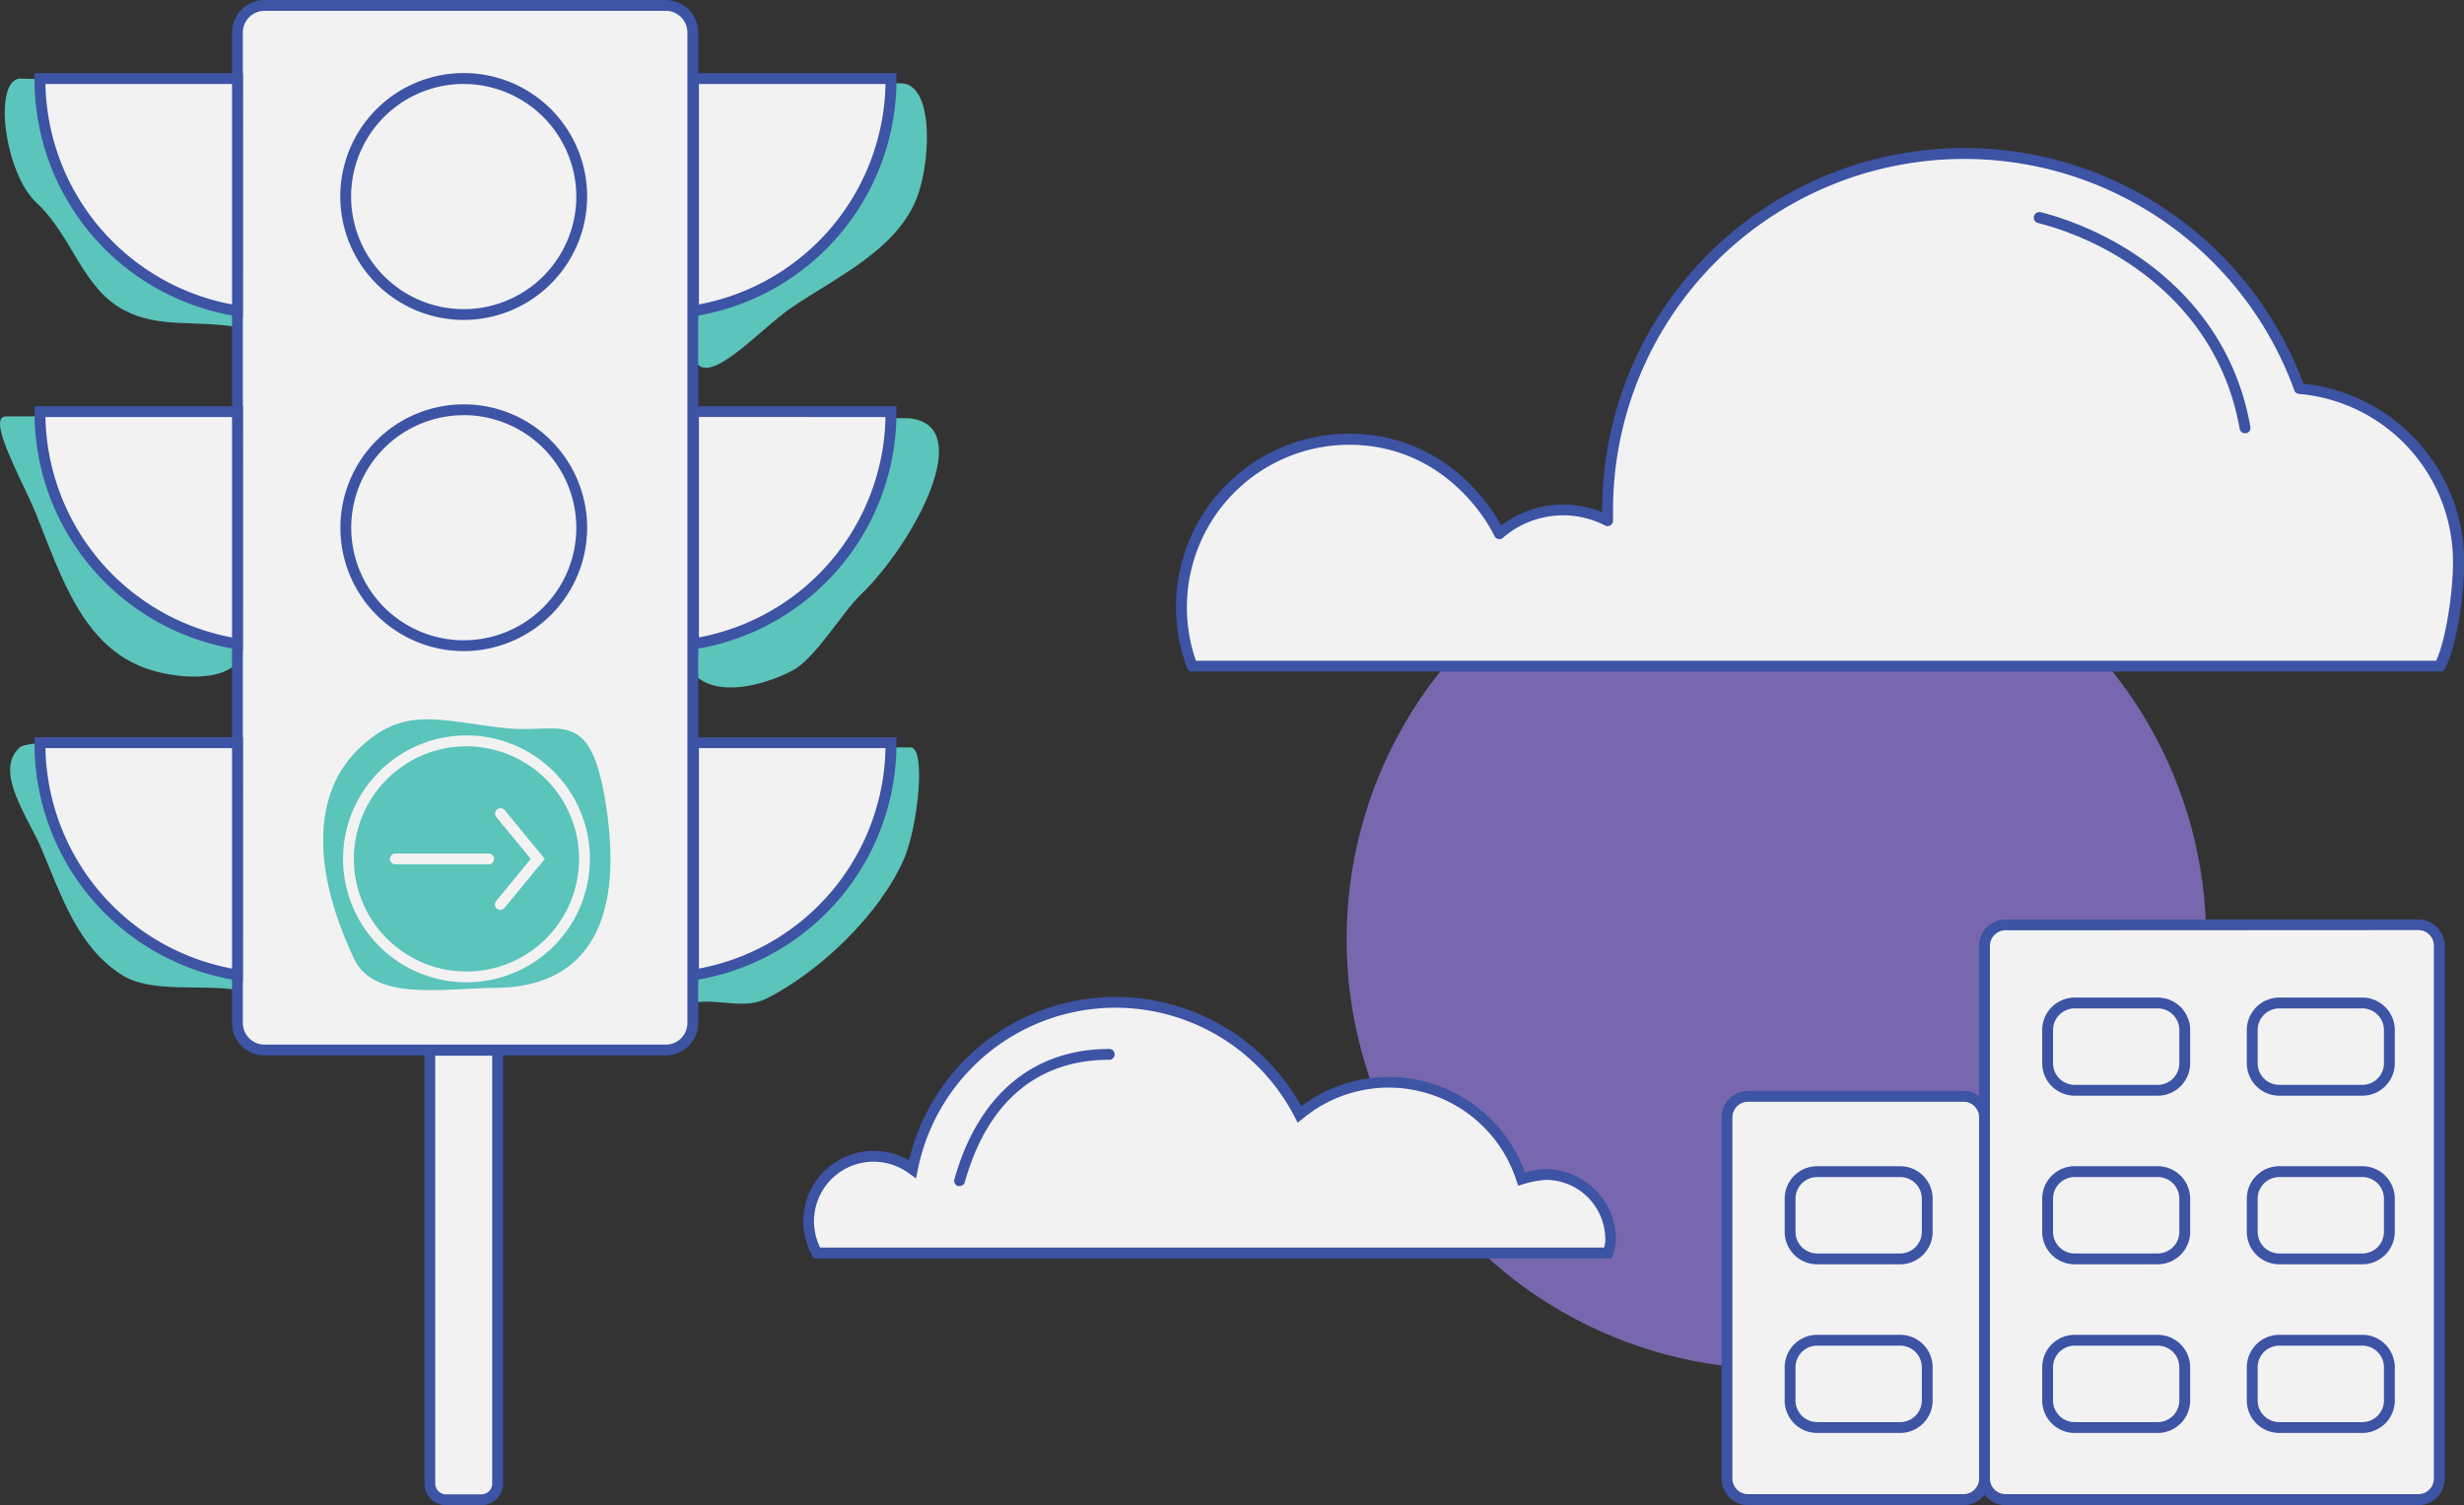 <svg xmlns="http://www.w3.org/2000/svg" viewBox="0 0 454.95 277.92"><rect x="0" y="0" width="454.95" height="277.92" fill="#333333" stroke="none"/><g id="Layer_2" data-name="Layer 2"><g id="Layer_1-2" data-name="Layer 1"><g id="Group_5382" data-name="Group 5382"><g id="Group_5345" data-name="Group 5345"><circle id="Ellipse_516" data-name="Ellipse 516" cx="327.99" cy="173.42" r="79.35" fill="#7867ae"/></g><g id="Group_5346" data-name="Group 5346"><path id="Path_12904" data-name="Path 12904" d="M220.12,123a31,31,0,0,1,28.93-41.93c20,0,27.83,17.43,27.83,17.43a17.93,17.93,0,0,1,20-2.41s0-1.32,0-2A65.84,65.84,0,0,1,424.59,71.74h0A32.33,32.33,0,0,1,454,103.94c0,5.24-1.25,14.7-3.47,19.07Z" fill="#f2f2f3"/><path id="Path_12905" data-name="Path 12905" d="M450.48,124H220.12a1,1,0,0,1-.93-.64,32,32,0,0,1,29.86-43.29C266.45,80.09,275,93,277.2,97a18.9,18.9,0,0,1,18.63-2.43v-.42a66.84,66.84,0,0,1,129.48-23.3A33.15,33.15,0,0,1,455,104c0,5.22-1.24,14.92-3.57,19.52A1,1,0,0,1,450.48,124Zm-229.66-2h229c2-4.49,3.1-13.37,3.1-18.07a31.15,31.15,0,0,0-28.46-31.2,1,1,0,0,1-.89-.8A64.84,64.84,0,0,0,297.83,94.12c0,.66,0,2,0,2a1,1,0,0,1-1.46.91,16.95,16.95,0,0,0-18.87,2.27,1,1,0,0,1-1.57-.34c-.07-.17-7.8-16.84-26.92-16.84A30,30,0,0,0,220.82,122Z" fill="#3d53a4"/></g><g id="Group_5347" data-name="Group 5347"><path id="Path_12906" data-name="Path 12906" d="M43.71,138s-37.53-2.3-40.07,0c-4.88,4.42,1.62,13,4,18.68,3.77,8.92,6.74,18.13,14.81,23.31,5.38,3.46,14.65,1.71,21.23,2.78Z" fill="#5bc4bb"/></g><g id="Group_5348" data-name="Group 5348"><path id="Path_12907" data-name="Path 12907" d="M43.84,76.88H1.12c-3.85,0,3.29,12.36,5.61,18.19,4.63,11.61,8.64,24.32,20.37,28.4,5.07,1.76,13.76,2.53,16.74-1.22Z" fill="#5bc4bb"/></g><g id="Group_5349" data-name="Group 5349"><path id="Path_12908" data-name="Path 12908" d="M43.84,15.38l-40.3-.87C-1.3,15.25.88,32,6.74,37.45c6.66,6.14,8.41,15.88,16.4,19.94,6.27,3.2,12.84,1.72,20.71,3Z" fill="#5bc4bb"/></g><g id="Group_5350" data-name="Group 5350"><path id="Path_12909" data-name="Path 12909" d="M127.92,138H168c3.13-.33,1.45,14.73-1.07,20.55-4.42,10.2-15.41,20.73-25.27,25.76-4.32,2.21-8.77,0-13.73.83Z" fill="#5bc4bb"/></g><g id="Group_5351" data-name="Group 5351"><path id="Path_12910" data-name="Path 12910" d="M128.05,76.88l39.86.35c12.65,1.34.63,23.32-9,32.59-3.43,3.29-8.35,11.75-12.6,14-4.77,2.51-13.88,5.23-18.23.61Z" fill="#5bc4bb"/></g><g id="Group_5352" data-name="Group 5352"><path id="Path_12911" data-name="Path 12911" d="M128.05,15.38h38.62c6.05.7,5,15.52,2.48,21.5-3.85,9.32-14.61,14.25-22.87,19.82-6,4-16.5,16.24-18.23,8.94C125.88,56.45,128.05,15.38,128.05,15.38Z" fill="#5bc4bb"/></g><g id="Group_5354" data-name="Group 5354"><g id="Group_5353" data-name="Group 5353"><path id="Path_12912" data-name="Path 12912" d="M79.36,273.92v-80H91.88v80a3,3,0,0,1-3,3H82.36A3,3,0,0,1,79.36,273.92Z" fill="#f2f2f3"/><path id="Path_12913" data-name="Path 12913" d="M88.88,277.92H82.36a4,4,0,0,1-4-4v-81H92.88v81A4,4,0,0,1,88.88,277.92Zm-8.52-83v79a2,2,0,0,0,2,2h6.52a2,2,0,0,0,2-2v-79Z" fill="#3d53a4"/></g></g><g id="Group_5355" data-name="Group 5355"><rect id="Rectangle_5425" data-name="Rectangle 5425" x="43.84" y="1" width="84.07" height="192.88" rx="5" fill="#f2f2f3"/><path id="Path_12914" data-name="Path 12914" d="M122.92,194.88H48.84a6,6,0,0,1-6-6V6a6,6,0,0,1,6-6h74.08a6,6,0,0,1,6,6V188.88A6,6,0,0,1,122.92,194.88ZM48.84,2a4,4,0,0,0-4,4V188.88a4,4,0,0,0,4,4h74.08a4,4,0,0,0,4-4V6a4,4,0,0,0-4-4Z" fill="#3d53a4"/></g><g id="Group_5356" data-name="Group 5356"><rect id="Rectangle_5426" data-name="Rectangle 5426" x="366.42" y="170.77" width="83.98" height="106.15" rx="3.88" fill="#f2f2f3"/><path id="Path_12915" data-name="Path 12915" d="M446.52,277.92H370.29a4.87,4.87,0,0,1-4.87-4.88v-98.4a4.87,4.87,0,0,1,4.87-4.87h76.23a4.87,4.87,0,0,1,4.87,4.87V273A4.87,4.87,0,0,1,446.52,277.92ZM370.29,171.77a2.88,2.88,0,0,0-2.87,2.87V273a2.88,2.88,0,0,0,2.87,2.88h76.23a2.88,2.88,0,0,0,2.87-2.88v-98.4a2.88,2.88,0,0,0-2.87-2.87Z" fill="#3d53a4"/></g><g id="Group_5357" data-name="Group 5357"><rect id="Rectangle_5427" data-name="Rectangle 5427" x="378.07" y="185.19" width="25.32" height="16.12" rx="5" fill="#f2f2f3"/><path id="Path_12916" data-name="Path 12916" d="M398.39,202.31H383.07a6,6,0,0,1-6-6v-6.12a6,6,0,0,1,6-6h15.32a6,6,0,0,1,6,6v6.12A6,6,0,0,1,398.39,202.31Zm-15.32-16.12a4,4,0,0,0-4,4v6.12a4,4,0,0,0,4,4h15.32a4,4,0,0,0,4-4v-6.12a4,4,0,0,0-4-4Z" fill="#3d53a4"/></g><g id="Group_5358" data-name="Group 5358"><rect id="Rectangle_5428" data-name="Rectangle 5428" x="415.85" y="185.19" width="25.32" height="16.12" rx="5" fill="#f2f2f3"/><path id="Path_12917" data-name="Path 12917" d="M436.17,202.31H420.85a6,6,0,0,1-6-6v-6.12a6,6,0,0,1,6-6h15.32a6,6,0,0,1,6,6v6.12A6,6,0,0,1,436.17,202.31Zm-15.32-16.12a4,4,0,0,0-4,4v6.12a4,4,0,0,0,4,4h15.32a4,4,0,0,0,4-4v-6.12a4,4,0,0,0-4-4Z" fill="#3d53a4"/></g><g id="Group_5359" data-name="Group 5359"><rect id="Rectangle_5429" data-name="Rectangle 5429" x="378.07" y="216.33" width="25.32" height="16.12" rx="5" fill="#f2f2f3"/><path id="Path_12918" data-name="Path 12918" d="M398.39,233.44H383.07a6,6,0,0,1-6-6v-6.11a6,6,0,0,1,6-6h15.32a6,6,0,0,1,6,6v6.11A6,6,0,0,1,398.39,233.44Zm-15.32-16.11a4,4,0,0,0-4,4v6.11a4,4,0,0,0,4,4h15.32a4,4,0,0,0,4-4v-6.11a4,4,0,0,0-4-4Z" fill="#3d53a4"/></g><g id="Group_5360" data-name="Group 5360"><rect id="Rectangle_5430" data-name="Rectangle 5430" x="318.87" y="202.43" width="47.54" height="74.49" rx="3.88" fill="#f2f2f3"/><path id="Path_12919" data-name="Path 12919" d="M362.54,277.92H322.75a4.89,4.89,0,0,1-4.88-4.88V206.3a4.88,4.88,0,0,1,4.88-4.87h39.79a4.88,4.88,0,0,1,4.88,4.87V273A4.89,4.89,0,0,1,362.54,277.92Zm-39.79-74.49a2.89,2.89,0,0,0-2.88,2.87V273a2.89,2.89,0,0,0,2.88,2.88h39.79a2.88,2.88,0,0,0,2.88-2.88V206.3a2.88,2.88,0,0,0-2.88-2.87Z" fill="#3d53a4"/></g><g id="Group_5361" data-name="Group 5361"><rect id="Rectangle_5431" data-name="Rectangle 5431" x="330.52" y="216.33" width="25.32" height="16.12" rx="5" fill="#f2f2f3"/><path id="Path_12920" data-name="Path 12920" d="M350.84,233.44H335.52a6,6,0,0,1-6-6v-6.11a6,6,0,0,1,6-6h15.32a6,6,0,0,1,6,6v6.11A6,6,0,0,1,350.84,233.44Zm-15.32-16.11a4,4,0,0,0-4,4v6.11a4,4,0,0,0,4,4h15.32a4,4,0,0,0,4-4v-6.11a4,4,0,0,0-4-4Z" fill="#3d53a4"/></g><g id="Group_5362" data-name="Group 5362"><rect id="Rectangle_5432" data-name="Rectangle 5432" x="330.52" y="247.46" width="25.32" height="16.12" rx="5" fill="#f2f2f3"/><path id="Path_12921" data-name="Path 12921" d="M350.84,264.58H335.52a6,6,0,0,1-6-6v-6.12a6,6,0,0,1,6-6h15.32a6,6,0,0,1,6,6v6.12A6,6,0,0,1,350.84,264.58Zm-15.32-16.12a4,4,0,0,0-4,4v6.12a4,4,0,0,0,4,4h15.32a4,4,0,0,0,4-4v-6.12a4,4,0,0,0-4-4Z" fill="#3d53a4"/></g><g id="Group_5363" data-name="Group 5363"><rect id="Rectangle_5433" data-name="Rectangle 5433" x="415.85" y="216.33" width="25.32" height="16.12" rx="5" fill="#f2f2f3"/><path id="Path_12922" data-name="Path 12922" d="M436.17,233.44H420.85a6,6,0,0,1-6-6v-6.11a6,6,0,0,1,6-6h15.32a6,6,0,0,1,6,6v6.11A6,6,0,0,1,436.17,233.44Zm-15.32-16.11a4,4,0,0,0-4,4v6.11a4,4,0,0,0,4,4h15.32a4,4,0,0,0,4-4v-6.11a4,4,0,0,0-4-4Z" fill="#3d53a4"/></g><g id="Group_5364" data-name="Group 5364"><rect id="Rectangle_5434" data-name="Rectangle 5434" x="378.07" y="247.46" width="25.32" height="16.12" rx="5" fill="#f2f2f3"/><path id="Path_12923" data-name="Path 12923" d="M398.39,264.58H383.07a6,6,0,0,1-6-6v-6.12a6,6,0,0,1,6-6h15.32a6,6,0,0,1,6,6v6.12A6,6,0,0,1,398.39,264.58Zm-15.32-16.12a4,4,0,0,0-4,4v6.12a4,4,0,0,0,4,4h15.32a4,4,0,0,0,4-4v-6.12a4,4,0,0,0-4-4Z" fill="#3d53a4"/></g><g id="Group_5365" data-name="Group 5365"><rect id="Rectangle_5435" data-name="Rectangle 5435" x="415.85" y="247.46" width="25.32" height="16.12" rx="5" fill="#f2f2f3"/><path id="Path_12924" data-name="Path 12924" d="M436.17,264.58H420.85a6,6,0,0,1-6-6v-6.12a6,6,0,0,1,6-6h15.32a6,6,0,0,1,6,6v6.12A6,6,0,0,1,436.17,264.58Zm-15.32-16.12a4,4,0,0,0-4,4v6.12a4,4,0,0,0,4,4h15.32a4,4,0,0,0,4-4v-6.12a4,4,0,0,0-4-4Z" fill="#3d53a4"/></g><g id="Group_5366" data-name="Group 5366"><circle id="Ellipse_517" data-name="Ellipse 517" cx="85.62" cy="36.29" r="21.78" fill="#f2f2f3"/><path id="Path_12925" data-name="Path 12925" d="M85.62,59.07a22.79,22.79,0,1,1,22.79-22.78h0A22.82,22.82,0,0,1,85.62,59.07Zm0-43.57a20.79,20.79,0,1,0,20.79,20.79h0A20.82,20.82,0,0,0,85.62,15.51Z" fill="#3d53a4"/></g><g id="Group_5367" data-name="Group 5367"><path id="Path_12926" data-name="Path 12926" d="M128.05,14.51h36.47A43.47,43.47,0,0,1,128.05,57.4Z" fill="#f2f2f3"/><path id="Path_12927" data-name="Path 12927" d="M127.05,58.57V13.51h38.47v1a44.24,44.24,0,0,1-37.3,43.87Zm2-43.06v40.7a42.24,42.24,0,0,0,34.45-40.7Z" fill="#3d53a4"/></g><g id="Group_5368" data-name="Group 5368"><path id="Path_12928" data-name="Path 12928" d="M128.05,76h36.47a43.47,43.47,0,0,1-36.47,42.89Z" fill="#f2f2f3"/><path id="Path_12929" data-name="Path 12929" d="M127.05,120.06V75h38.47v1a44.24,44.24,0,0,1-37.3,43.88Zm2-43.07v40.7A42.22,42.22,0,0,0,163.5,77Z" fill="#3d53a4"/></g><g id="Group_5369" data-name="Group 5369"><path id="Path_12930" data-name="Path 12930" d="M128.05,137.14h36.47A43.47,43.47,0,0,1,128.05,180Z" fill="#f2f2f3"/><path id="Path_12931" data-name="Path 12931" d="M127.05,181.21V136.14h38.47v1A44.24,44.24,0,0,1,128.22,181Zm2-43.07v40.7a42.22,42.22,0,0,0,34.45-40.7Z" fill="#3d53a4"/></g><g id="Group_5370" data-name="Group 5370"><path id="Path_12932" data-name="Path 12932" d="M43.84,14.51H7.38A43.46,43.46,0,0,0,43.84,57.4Z" fill="#f2f2f3"/><path id="Path_12933" data-name="Path 12933" d="M44.84,58.57l-1.16-.19A44.24,44.24,0,0,1,6.38,14.51v-1H44.85ZM8.39,15.51a42.25,42.25,0,0,0,34.45,40.7V15.51Z" fill="#3d53a4"/></g><g id="Group_5371" data-name="Group 5371"><path id="Path_12934" data-name="Path 12934" d="M43.84,76H7.38a43.46,43.46,0,0,0,36.46,42.89Z" fill="#f2f2f3"/><path id="Path_12935" data-name="Path 12935" d="M44.84,120.06l-1.16-.19A44.24,44.24,0,0,1,6.38,76V75H44.85ZM8.39,77a42.23,42.23,0,0,0,34.45,40.7V77Z" fill="#3d53a4"/></g><g id="Group_5372" data-name="Group 5372"><path id="Path_12936" data-name="Path 12936" d="M43.84,137.14H7.38A43.46,43.46,0,0,0,43.84,180Z" fill="#f2f2f3"/><path id="Path_12937" data-name="Path 12937" d="M44.84,181.21,43.68,181a44.24,44.24,0,0,1-37.3-43.88v-1H44.85ZM8.39,138.14a42.23,42.23,0,0,0,34.45,40.7v-40.7Z" fill="#3d53a4"/></g><g id="Group_5373" data-name="Group 5373"><circle id="Ellipse_518" data-name="Ellipse 518" cx="85.62" cy="97.44" r="21.78" fill="#f2f2f3"/><path id="Path_12938" data-name="Path 12938" d="M85.62,120.22a22.78,22.78,0,1,1,22.79-22.78h0A22.81,22.81,0,0,1,85.62,120.22Zm0-43.56a20.78,20.78,0,1,0,20.79,20.78h0A20.82,20.82,0,0,0,85.62,76.65Z" fill="#3d53a4"/></g><g id="Group_5374" data-name="Group 5374"><path id="Path_12939" data-name="Path 12939" d="M240,205.72a25.8,25.8,0,0,1,41,11.93,20.88,20.88,0,0,1,4.43-.84,12,12,0,0,1,12,12h0a6.49,6.49,0,0,1-.5,2.5h-146a12,12,0,0,1,17.31-15.73l.34.25A38.23,38.23,0,0,1,240,205.72Z" fill="#f2f2f3"/><path id="Path_12940" data-name="Path 12940" d="M297.64,232.35H150.26l-.29-.52a13,13,0,0,1,17.86-17.59,39.22,39.22,0,0,1,72.44-10,26.81,26.81,0,0,1,37.53,5.29,26.47,26.47,0,0,1,3.77,6.95,17.45,17.45,0,0,1,3.79-.63,13.06,13.06,0,0,1,13,13,6,6,0,0,1-.36,2.21c-.06.16-.12.35-.19.58Zm-146.18-2h144.7a3.84,3.84,0,0,0,.24-1.5,11,11,0,0,0-11-11,18.92,18.92,0,0,0-4.14.79l-.93.29L280,218A24.8,24.8,0,0,0,240.6,206.5l-1,.79-.57-1.1a37.23,37.23,0,0,0-69.59,9.88l-.3,1.52-1.6-1.15a11,11,0,0,0-16.11,13.92Z" fill="#3d53a4"/></g><g id="Group_5375" data-name="Group 5375"><path id="Path_12941" data-name="Path 12941" d="M177.17,219a1.24,1.24,0,0,1-.27,0,1,1,0,0,1-.69-1.23h0c4.35-15.54,14.51-24.09,28.6-24.09a1,1,0,0,1,0,2c-13.3,0-22.53,7.82-26.68,22.63A1,1,0,0,1,177.17,219Z" fill="#3d53a4"/></g><g id="Group_5376" data-name="Group 5376"><path id="Path_12942" data-name="Path 12942" d="M414.53,80a1,1,0,0,1-1-.82c-3.82-21.88-21.72-34-37.2-38a1,1,0,0,1,.42-2l.08,0c16.08,4.2,34.69,16.81,38.67,39.62A1,1,0,0,1,414.7,80h-.17Z" fill="#3d53a4"/></g><g id="Group_5377" data-name="Group 5377"><path id="Path_12943" data-name="Path 12943" d="M93.76,134.48c-12.43-1.23-19.13-4.58-27.85,4.1-7,7-9.34,19.7-.56,38.41,3.75,8,16.64,5.47,26.29,5.4,13.92-.1,23.61-8.68,20.5-32C109.41,130,103.81,135.47,93.76,134.48Z" fill="#5bc4bb"/></g><g id="Group_5378" data-name="Group 5378"><path id="Path_12944" data-name="Path 12944" d="M86.14,181.37a22.79,22.79,0,1,1,22.78-22.78h0A22.79,22.79,0,0,1,86.14,181.37Zm0-43.57a20.79,20.79,0,1,0,20.78,20.79h0A20.82,20.82,0,0,0,86.14,137.8Z" fill="#f2f2f3"/></g><g id="Group_5381" data-name="Group 5381"><g id="Group_5379" data-name="Group 5379"><path id="Path_12945" data-name="Path 12945" d="M90.22,159.59H73a1,1,0,0,1,0-2H90.22a1,1,0,0,1,0,2Z" fill="#f2f2f3"/></g><g id="Group_5380" data-name="Group 5380"><path id="Path_12946" data-name="Path 12946" d="M92.39,168a1,1,0,0,1-1-1,1.05,1.05,0,0,1,.22-.64L98,158.59l-6.36-7.73a1,1,0,1,1,1.55-1.27l7.4,9-7.4,9A1,1,0,0,1,92.39,168Z" fill="#f2f2f3"/></g></g></g></g></g></svg>